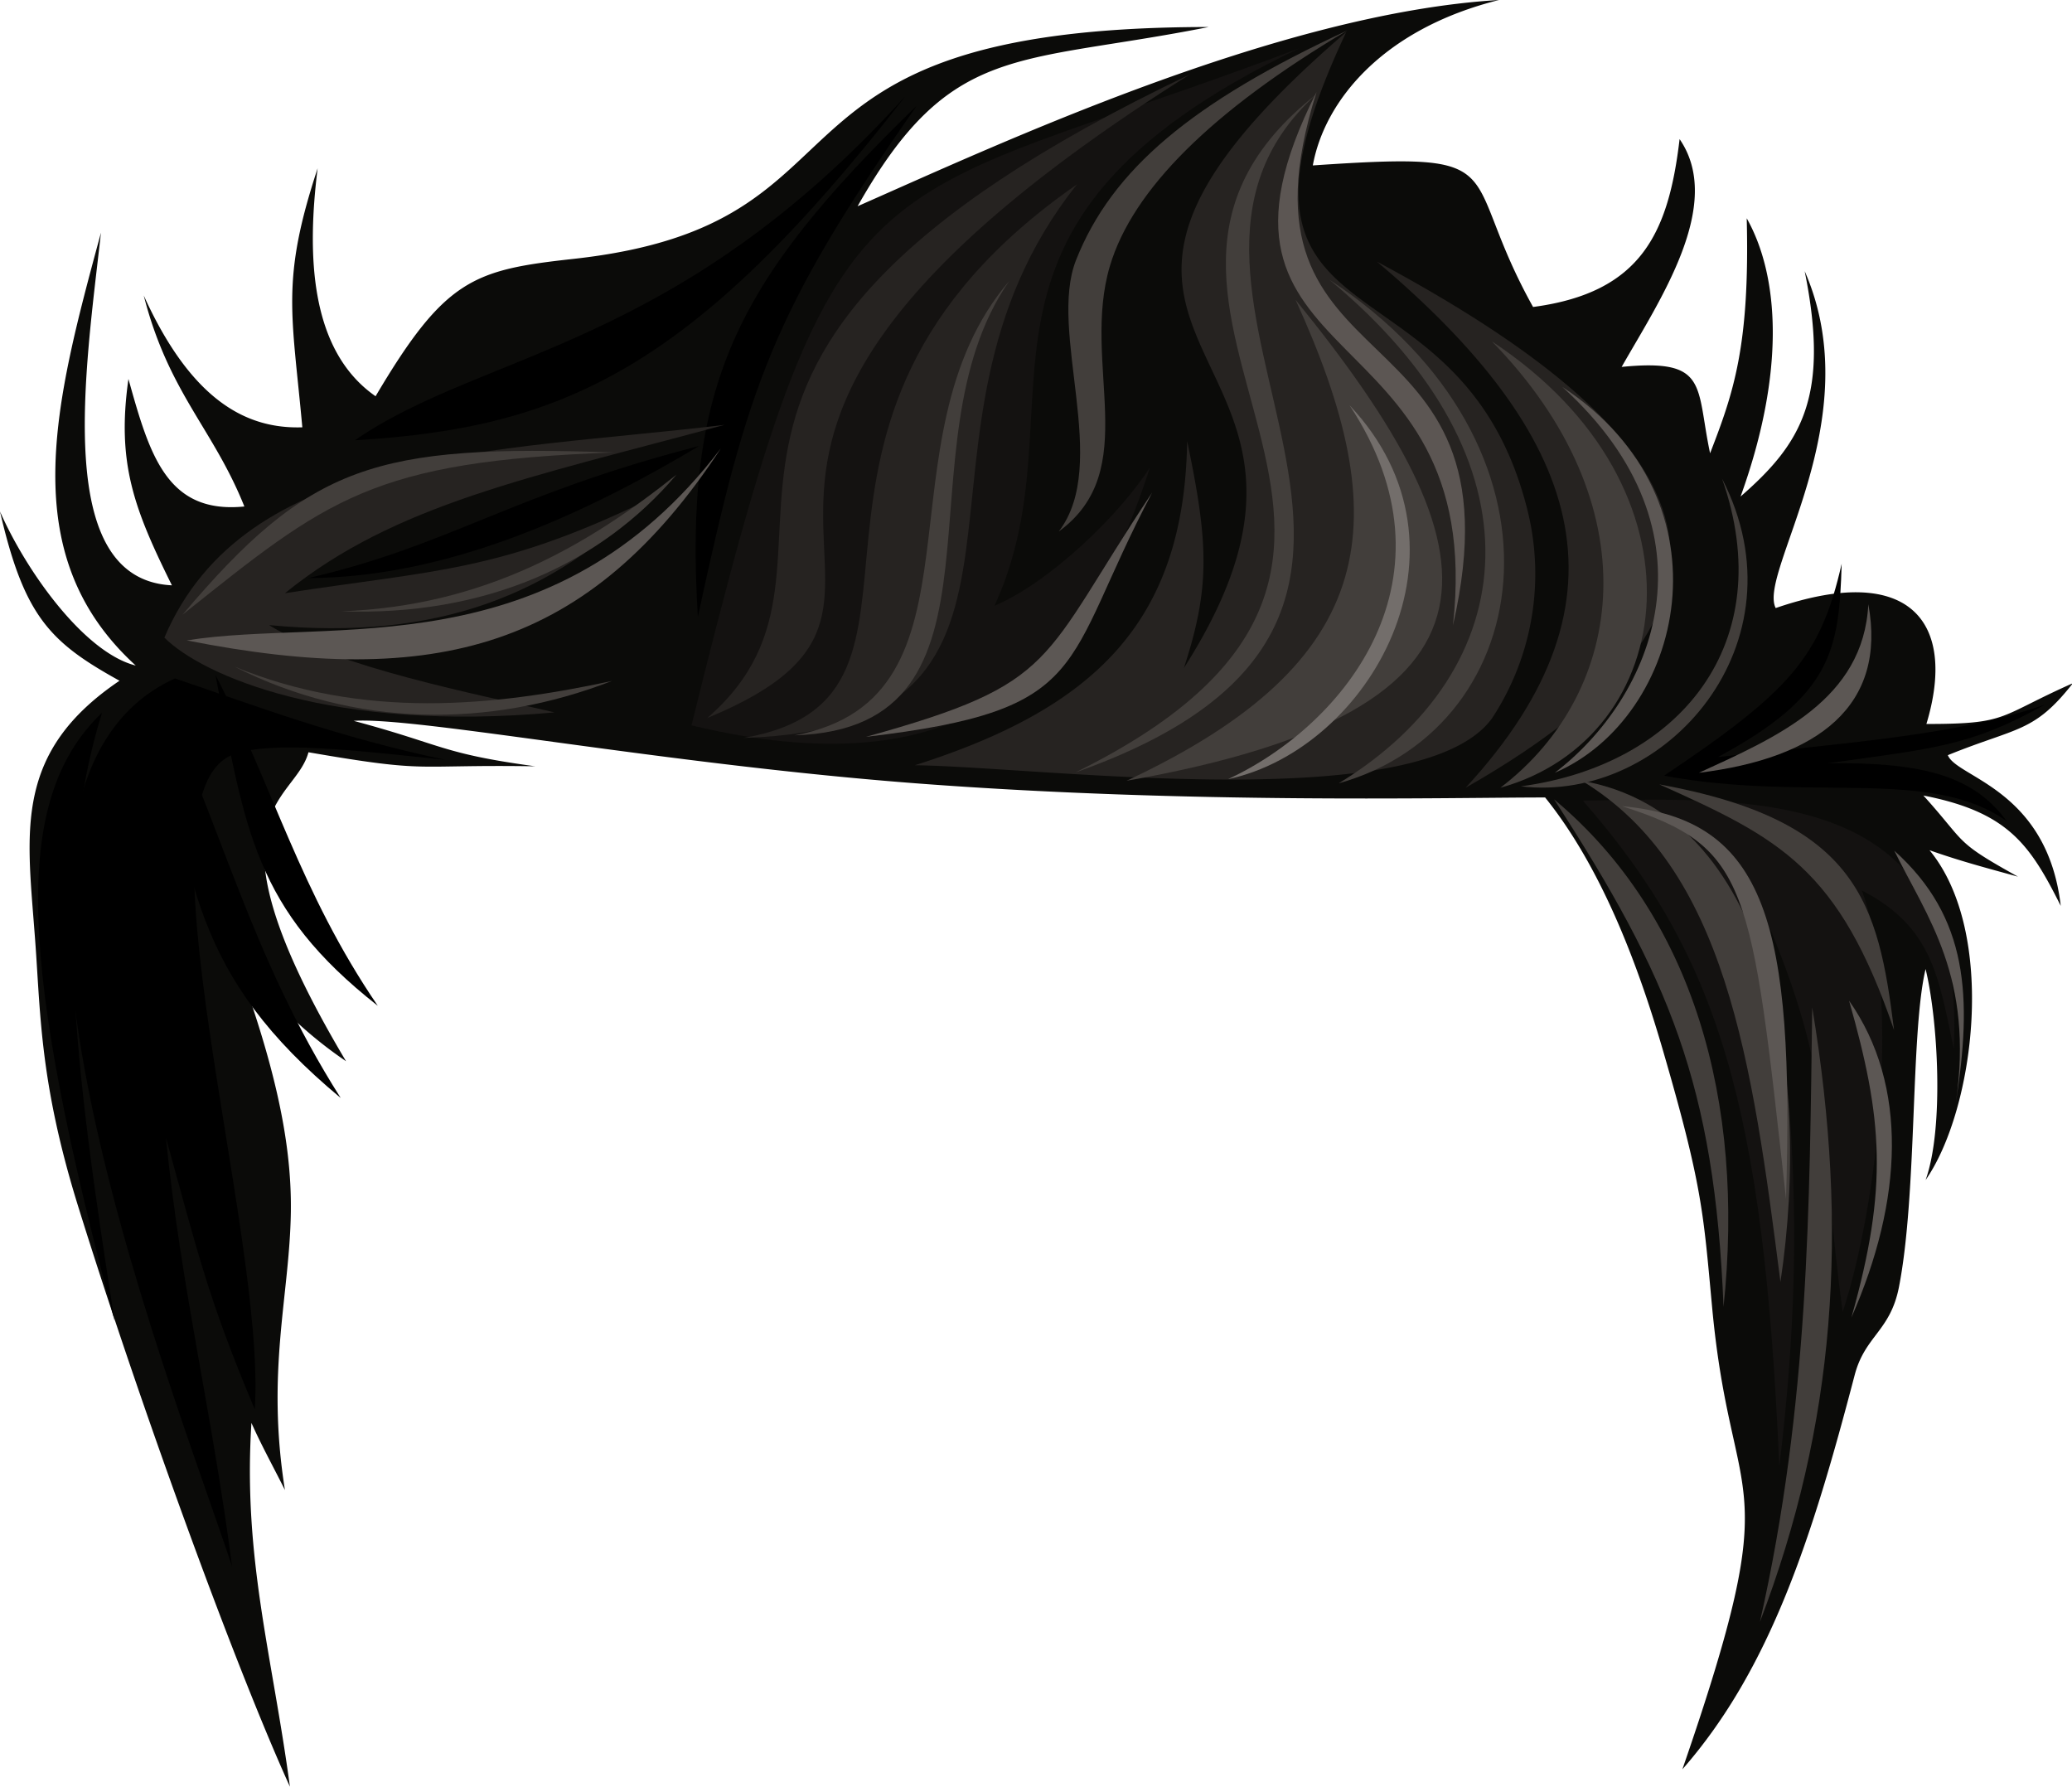 <svg id="Layer_1" data-name="Layer 1" xmlns="http://www.w3.org/2000/svg" viewBox="0 0 178.74 154.12"><defs><style>.cls-1{fill:#0b0b09;}.cls-1,.cls-2,.cls-3,.cls-4,.cls-5,.cls-6,.cls-7,.cls-8{fill-rule:evenodd;}.cls-2{fill:#262321;}.cls-3{fill:#423e3b;}.cls-4{fill:#5c5653;}.cls-5{fill:#141211;}.cls-7{fill:#5c5754;}.cls-8{fill:#736e6b;}</style></defs><title>Hair1</title><path class="cls-1" d="M36.7,156c-4.9-10.79-13.07-33.38-18.19-49.81C15,95,15.21,89,14.67,82.3,14,73.45,12.93,66.73,22,60.6,16,57.28,13.78,55.06,11.69,46,14,51.25,19,58.19,23.4,59.29c-10.5-9.58-7-22.59-3-37.34-1.32,11.83-4.2,29.92,6.12,30.42-3.27-6.61-4.78-10.54-3.75-17.8,1.82,6.52,3.3,11.67,10,11-2.68-6.71-6.52-9.77-8.68-18.2,4.19,9.23,9,11.52,13.68,11.37-.89-9.82-1.87-12.66,1.32-22.34-.9,7.26-.77,15.65,5,19.66,6-10.15,8.46-10.9,17.08-11.85,27.28-3,13.95-20,54.79-20C99.38,7.5,93.7,5.47,85.67,19.67,97.67,14.39,122,3,141,1.88c-10.12,2.53-15.07,8.78-16.06,14.27,17.84-1.21,12.32.22,19,12.21,9.34-1.24,11.68-6.39,12.64-14.48,3.89,5.66-1.76,13.95-5,19.65,7.52-.74,6.39,1.61,7.63,7.45,2-5.17,3.44-9.2,3.16-20.27,2.78,4.93,3.39,13.14-.53,24,5.27-4.59,7.71-8.62,5.53-19.44,5.65,12.89-4.08,26-2.5,29.06,11.64-4,15.64,1.26,13,10,7.13,0,6.11-.62,12.64-3.52-3.37,4.3-4.79,3.77-10.79,6.21.75,1.94,8.57,2.91,9.74,13-2.67-5.33-4.56-8.09-11.85-9.52,3.8,4.21,2.58,3.9,8.16,7-2.73-.75-5-1.35-7.63-2.28,5.85,7.09,3.91,22.35-.34,28.45,1.61-4.5,1.06-13.88,0-18.2-1.31,5.49-.71,19.3-2.3,27.44-.75,3.81-2.93,4.19-3.82,7.59-3.61,13.78-7.21,25.27-14.86,34,9.14-26.47,4.26-21.51,2.56-39.91-.76-8.17-.83-10.41-4.27-22.22-2.2-7.55-5.36-15.77-10.13-21.7-8.48,0-30.52.57-54-1.2-22-1.66-43.37-5.78-48.78-5.41,7.73,2.07,7.56,2.82,15.66,3.92-10.83-.17-8.9.63-19.56-1.21-1.2,4.47-9.65,5,3.24,26.65a36.72,36.72,0,0,1-10-10.13c3.68,9.76,5.33,16.76,5.24,23.12-.1,7.22-2.15,13.7-.51,24-1-2-2-3.8-2.89-5.79C32.64,136.25,35.18,144.67,36.7,156Z" transform="translate(-11.69 -1.88)"/><path class="cls-2" d="M90.61,67.89c10.89.13,43.66,4.52,49.81-4.08a22.7,22.7,0,0,0,3-18.07c-5.9-23.21-29-12.62-15.6-41.09-33,28.36,4.42,26-14,54.85,2.26-6.93,2.15-10.66.28-19.57C113.85,55.62,106,63,90.61,67.89Z" transform="translate(-11.69 -1.88)"/><path class="cls-3" d="M125.26,10c-19.13,17.25,18.56,44.61-20.8,58.51C142.63,49.7,101.71,28.56,125.26,10Z" transform="translate(-11.69 -1.88)"/><path class="cls-2" d="M130.46,24.44c17.5,14.75,22.8,29,7.66,45.39C167,53.39,157.63,39,130.46,24.44Z" transform="translate(-11.69 -1.88)"/><path class="cls-3" d="M126.36,26c18.86,15.6,16.77,33.74.81,43.45C144.56,64.58,148.05,40.24,126.36,26Z" transform="translate(-11.69 -1.88)"/><path class="cls-3" d="M140.39,31.33c13.76,14.1,11.62,30.2.73,38.5C156.52,65.56,159.62,44,140.39,31.33Z" transform="translate(-11.69 -1.88)"/><path class="cls-3" d="M160.24,43.16c5,14.24-3.69,24.71-17.35,26.55C155.41,71.19,167.53,57.33,160.24,43.16Z" transform="translate(-11.69 -1.88)"/><path class="cls-3" d="M123.45,27.74c8.67,19,7.54,31.14-14.58,41.49C143.65,63.09,141.13,49.49,123.45,27.74Z" transform="translate(-11.69 -1.88)"/><path class="cls-4" d="M125.26,9.82c-8.33,26.38,18.28,17.53,11.77,46C140.06,28.35,112.72,34.63,125.26,9.82Z" transform="translate(-11.69 -1.88)"/><path class="cls-5" d="M71.34,64.45C84,13.18,85.42,20.56,123.76,6.05c-32.29,15.46-18.3,30.7-26.28,48.08,4.76-2,10.83-7.88,13.41-11.94C104.87,61,94.11,69.91,71.34,64.45Z" transform="translate(-11.69 -1.88)"/><path class="cls-6" d="M71.89,55.09C70.68,35.19,75,26.29,90.77,11,78.28,28.9,76.21,35.1,71.89,55.09Z" transform="translate(-11.69 -1.88)"/><path class="cls-2" d="M114.31,8.31C59.6,42.77,98.65,53.14,72.71,63.81,88.71,49.91,61.47,33.51,114.31,8.31Z" transform="translate(-11.69 -1.88)"/><path class="cls-2" d="M104.6,17.78C74.7,38.56,96.12,62,75.86,65.53,105.92,64.57,87.29,39.47,104.6,17.78Z" transform="translate(-11.69 -1.88)"/><path class="cls-3" d="M80.23,65.31c19.91-.63,8.62-25,18.53-39.2C87.07,39.78,97.58,62.1,80.23,65.31Z" transform="translate(-11.69 -1.88)"/><path class="cls-7" d="M146.47,35.26c13.89,12.62,7.84,26.8-.66,33.28C156.87,63.81,161.48,45.15,146.47,35.26Z" transform="translate(-11.69 -1.88)"/><path class="cls-8" d="M128.11,36.84c9.78,14.81-.3,27.5-10.48,32.25C129.79,66.5,139.78,49.2,128.11,36.84Z" transform="translate(-11.69 -1.88)"/><path class="cls-3" d="M127.93,4.5c-13.42,6.21-20.32,12-23.41,19.8-2.46,6.18,3,17.58-1.5,23.43,7.28-5.31,1.91-14.48,4.42-22.92C109.4,18.25,116.2,11.46,127.93,4.5Z" transform="translate(-11.69 -1.88)"/><path class="cls-7" d="M86.39,65.44c19.7-2.31,16.78-6.09,24.69-21.07C101.33,59,103.2,60.79,86.39,65.44Z" transform="translate(-11.69 -1.88)"/><path class="cls-6" d="M26.78,60.4C6,69.86,26,119.83,31.71,137,30,123.76,27.33,113.16,26,100c2.7,9.73,3.62,13.87,7.67,23.45,1-15.46-10.91-53.31-1.77-56.52,3.32-1.17,10.44-.32,18.19.49C40.6,65.4,33.92,62.82,26.78,60.4Z" transform="translate(-11.69 -1.88)"/><path class="cls-6" d="M20.49,63.36c-8,7.63-7,22.07,1.09,52.48C18.09,93.62,16.07,77.55,20.49,63.36Z" transform="translate(-11.69 -1.88)"/><path class="cls-2" d="M25.87,56.88c3.29,3.28,14.48,8.2,33.66,6.45C52.9,61.76,40.78,59.46,34.9,55.8c14.64,1.4,24.47-2.7,32.57-10.75-12.75,6.17-18.26,6-31.2,8,9.5-7.71,21.09-9.95,37.91-14.52C54.16,40.93,32.83,40.55,25.87,56.88Z" transform="translate(-11.69 -1.88)"/><path class="cls-3" d="M27.43,54.91c11-13,16.62-14.72,37.23-14C43.73,41.66,39.93,44.93,27.43,54.91Z" transform="translate(-11.69 -1.88)"/><path class="cls-3" d="M70.05,42.82C63.46,50.6,53.42,55.05,41.12,54.61,53.62,54.17,62.59,48.77,70.05,42.82Z" transform="translate(-11.69 -1.88)"/><path class="cls-3" d="M64.48,60.62c-10.67,4.13-22.2,4-32.55-1.23C43,63.94,54.22,62.83,64.48,60.62Z" transform="translate(-11.69 -1.88)"/><path class="cls-6" d="M72,40.35C62.71,45.9,50.63,51.71,38.31,51.74,50.63,48.88,55.7,44.55,72,40.35Z" transform="translate(-11.69 -1.88)"/><path class="cls-7" d="M27.8,57.12c21.46,4.25,34.75.7,46.08-16.57C59.3,59.7,40.26,55.12,27.8,57.12Z" transform="translate(-11.69 -1.88)"/><path class="cls-6" d="M25.2,61.31c2.55,16.52,3.3,24.82,15.88,35.28C33.29,84.32,30.87,73.2,25.2,61.31Z" transform="translate(-11.69 -1.88)"/><path class="cls-6" d="M30.28,60.11c2.55,13.44,3.4,20.21,14,28.53C37.54,78.76,35.25,69.72,30.28,60.11Z" transform="translate(-11.69 -1.88)"/><path class="cls-6" d="M42.3,39.86C53.41,32.17,70,32.05,89.79,10.18,71.42,33.83,60.18,38.79,42.3,39.86Z" transform="translate(-11.69 -1.88)"/><path class="cls-5" d="M148.23,70.94c14.83-.23,33.16-1.27,32,21.4-1.3-6.13-1.82-10.51-7.93-13.65,3.37,9.09,1.4,27.1-1.65,36.35-2.06-14.91-.63-19.45-6.29-33.13,2.17,15.94,3,28.59.82,46.46C163.83,97.16,159.89,84.23,148.23,70.94Z" transform="translate(-11.69 -1.88)"/><path class="cls-3" d="M165.28,112.46c-2.44-19.06-4.71-35.72-17.13-43.23C164.47,72.1,168,94.41,165.28,112.46Z" transform="translate(-11.69 -1.88)"/><path class="cls-7" d="M165.76,105.3c-3-27.08-3.18-30.38-14.15-33.88C164.13,72.55,166.48,81.71,165.76,105.3Z" transform="translate(-11.69 -1.88)"/><path class="cls-6" d="M155.24,68.79c10.91-7.31,13.5-10.26,15.32-18.28-.22,7.44-.82,11.38-10.67,16.67,11.35-1.26,20.71-1.88,28.19-4.52-6.4,3.6-9.65,3.79-18.75,5.06,8.52-.12,12.7,1.21,15.47,5C178.23,68,167.62,71.11,155.24,68.79Z" transform="translate(-11.69 -1.88)"/><path class="cls-3" d="M175.08,90.73c-4.75-13.91-9.81-16.52-20.25-21.19C172,72.67,173.72,79.82,175.08,90.73Z" transform="translate(-11.69 -1.88)"/><path class="cls-3" d="M163.51,141.78c4.25-18.86,4.28-36,4.51-53C171.23,108.15,170,124.78,163.51,141.78Z" transform="translate(-11.69 -1.88)"/><path class="cls-3" d="M160.37,114.61c-.77-19.14-4.68-28.42-14.62-43.78C157.78,80.88,162.24,96.94,160.37,114.61Z" transform="translate(-11.69 -1.88)"/><path class="cls-7" d="M180.4,97.07C182,86.15,177.92,81,175.1,75.26,181.5,81,181.84,87.88,180.4,97.07Z" transform="translate(-11.69 -1.88)"/><path class="cls-7" d="M171.4,115.53c3.2-11.29,2.69-17.18-.2-27.33C176.32,95.5,175.86,105.41,171.4,115.53Z" transform="translate(-11.69 -1.88)"/><path class="cls-7" d="M172.86,54c-.42,8.24-7.87,11.45-14.61,14.54C168.54,67.28,174.47,62.76,172.86,54Z" transform="translate(-11.69 -1.88)"/></svg>